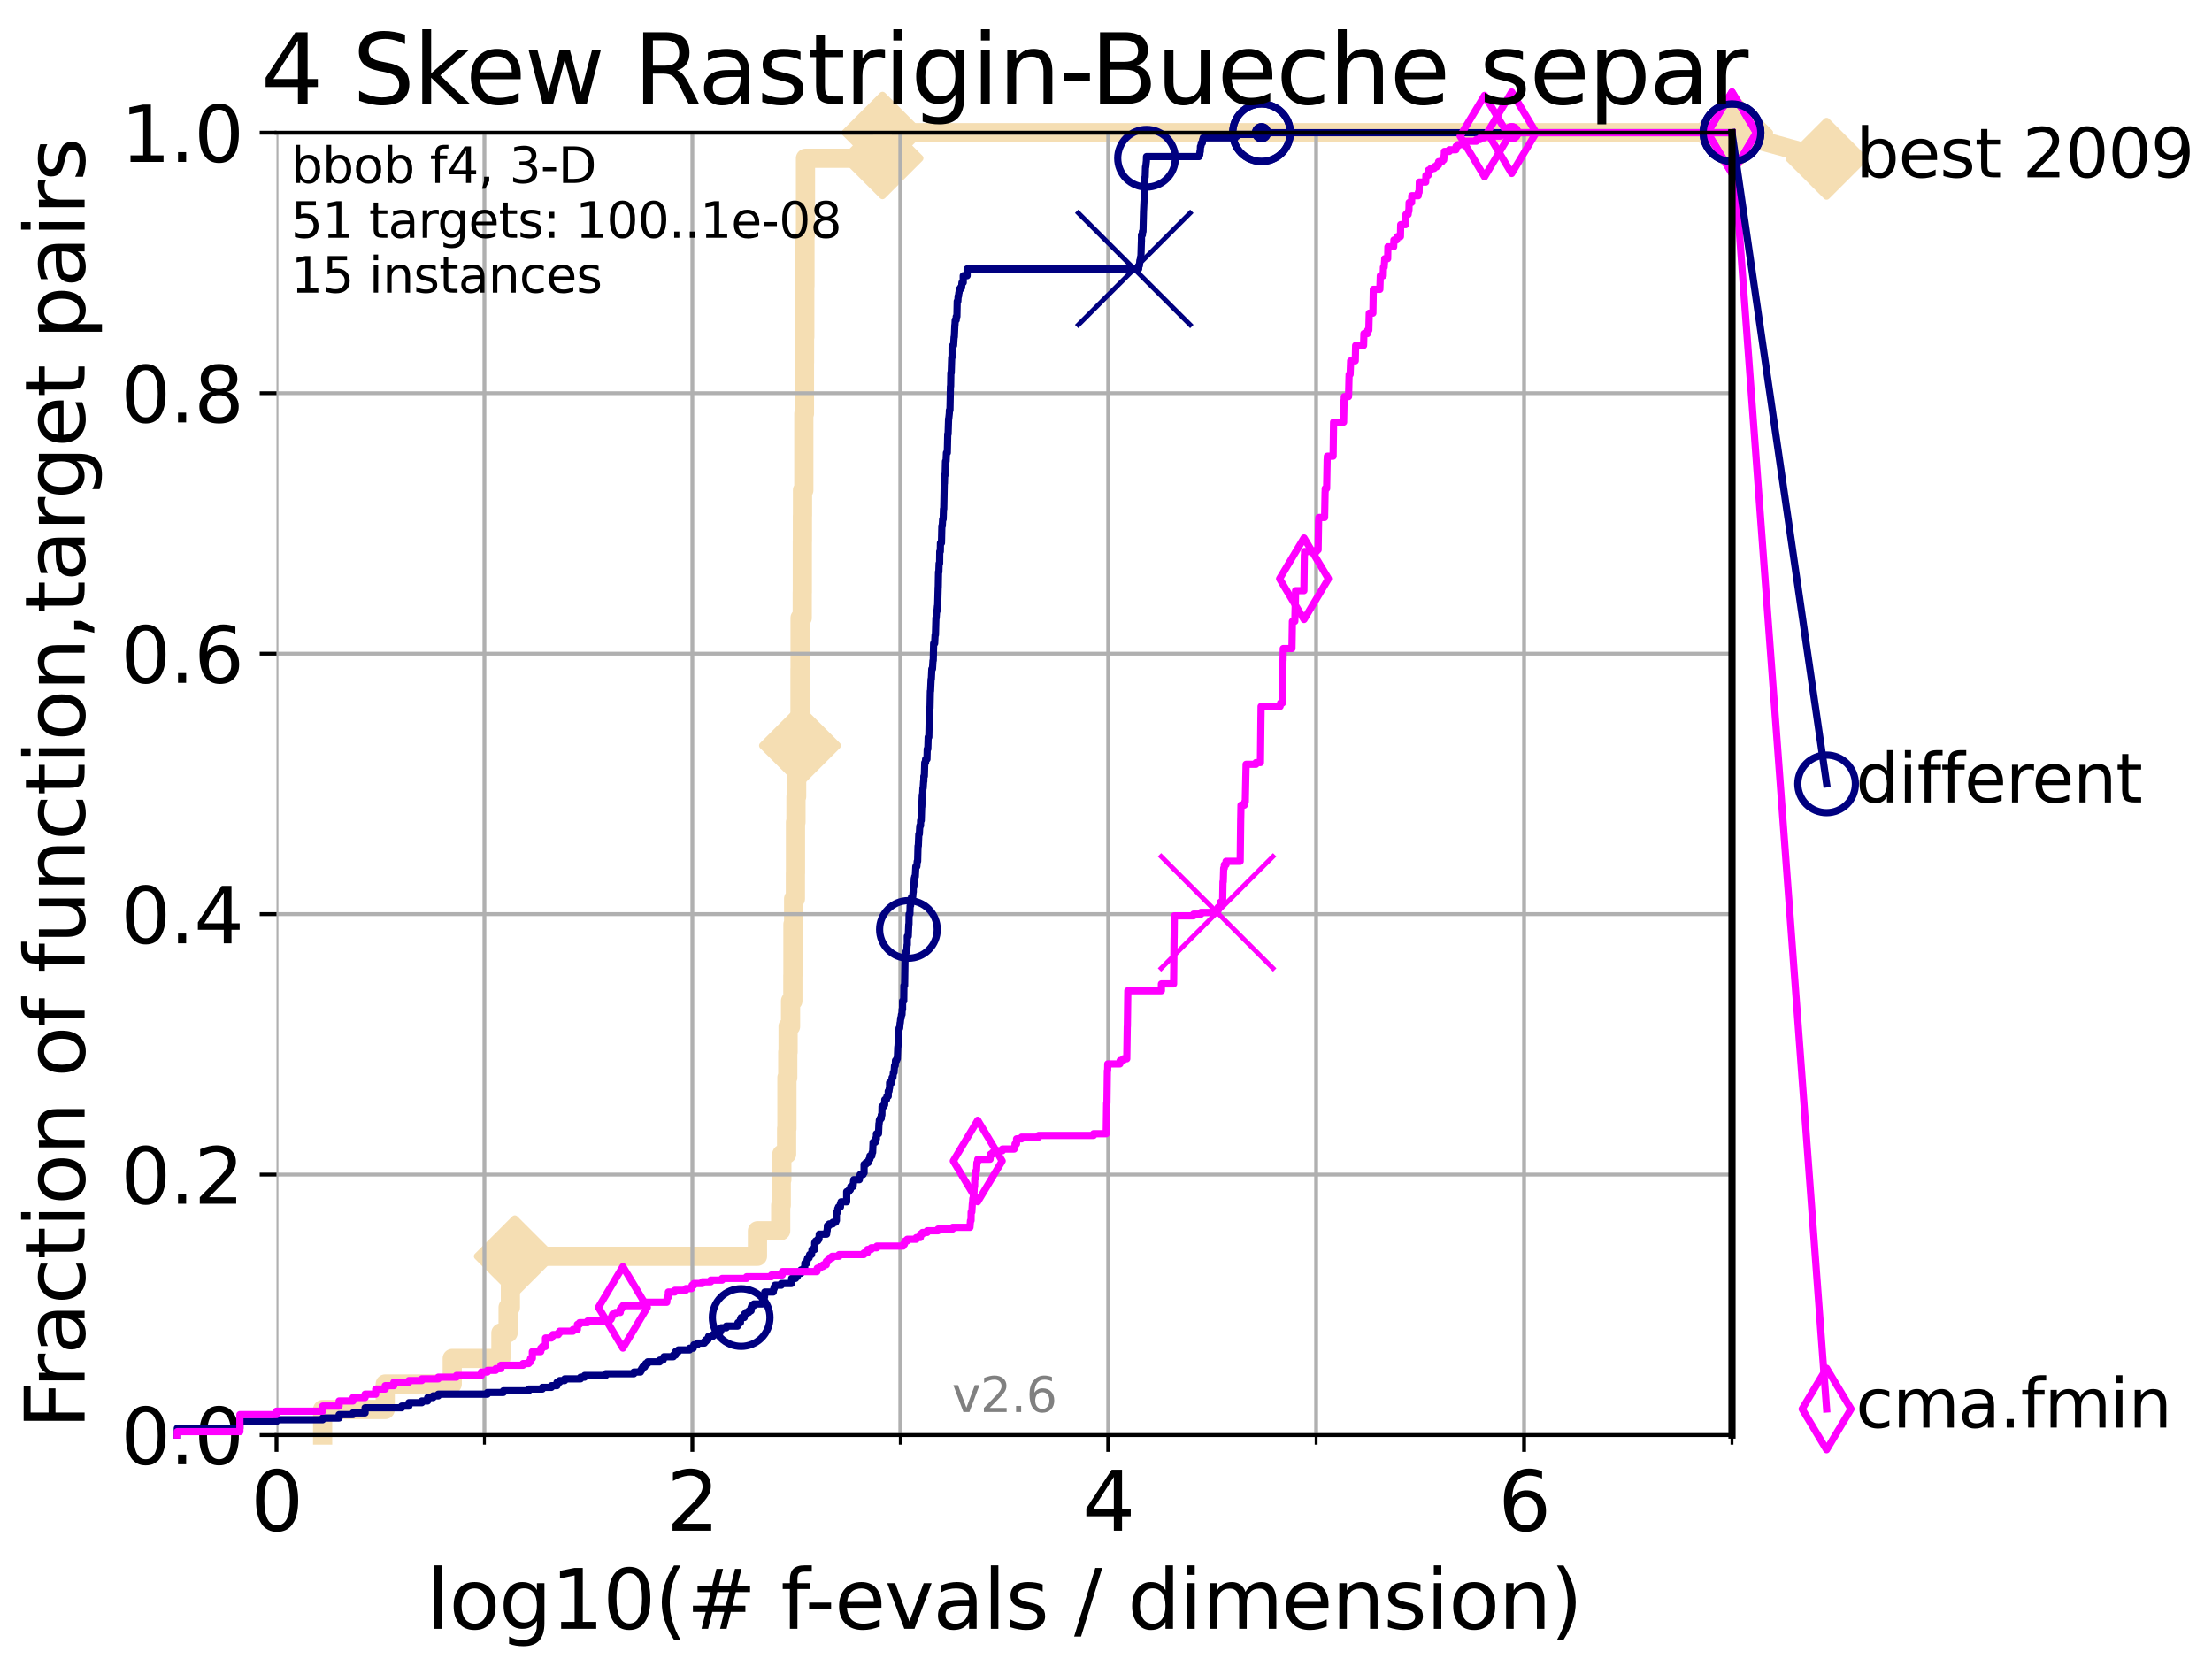 <?xml version="1.0" encoding="utf-8" standalone="no"?>
<!DOCTYPE svg PUBLIC "-//W3C//DTD SVG 1.1//EN"
  "http://www.w3.org/Graphics/SVG/1.1/DTD/svg11.dtd">
<svg height="345.6pt" version="1.1" viewBox="0 0 460.8 345.6" width="460.8pt" xmlns="http://www.w3.org/2000/svg" xmlns:xlink="http://www.w3.org/1999/xlink">
 <defs>
  <style type="text/css">*{stroke-linecap:butt;stroke-linejoin:round;}</style>
 </defs>
 <g id="figure_1">
  <g id="patch_1">
   <path d="M 0 345.6 
L 460.8 345.6 
L 460.8 0 
L 0 0 
z
" style="fill:#ffffff;"/>
  </g>
  <g id="axes_1">
   <g id="patch_2">
    <path d="M 57.6 298.944 
L 360.806 298.944 
L 360.806 27.648 
L 57.6 27.648 
z
" style="fill:#ffffff;"/>
   </g>
   <g id="line2d_1">
    <path d="M 67.209 298.944 
L 67.209 293.624 
L 80.249 293.624 
L 80.249 288.305 
L 94.206 288.305 
L 94.206 282.985 
L 104.345 282.985 
L 104.345 277.666 
L 105.851 277.666 
L 105.851 272.346 
L 106.327 272.346 
L 106.327 267.027 
L 107.245 267.027 
L 107.245 261.707 
L 157.795 261.707 
L 157.795 256.388 
L 162.634 256.388 
L 162.634 251.068 
L 162.752 251.068 
L 162.752 245.749 
L 162.869 245.749 
L 162.869 240.429 
L 163.866 240.429 
L 163.866 235.11 
L 163.932 235.11 
L 163.932 224.471 
L 164.107 224.471 
L 164.107 219.151 
L 164.173 219.151 
L 164.173 213.832 
L 164.687 213.832 
L 164.687 208.512 
L 165.167 208.512 
L 165.167 203.192 
L 165.187 203.192 
L 165.187 192.553 
L 165.331 192.553 
L 165.331 187.234 
L 165.695 187.234 
L 165.695 181.914 
L 165.715 181.914 
L 165.715 171.275 
L 165.815 171.275 
L 165.815 165.956 
L 165.954 165.956 
L 165.954 160.636 
L 166.189 160.636 
L 166.189 155.317 
L 166.652 155.317 
L 166.652 139.358 
L 166.671 139.358 
L 166.671 128.719 
L 167.122 128.719 
L 167.122 123.4 
L 167.141 123.4 
L 167.141 112.76 
L 167.159 112.76 
L 167.159 107.441 
L 167.178 107.441 
L 167.178 102.121 
L 167.453 102.121 
L 167.453 86.163 
L 167.581 86.163 
L 167.581 75.524 
L 167.599 75.524 
L 167.599 70.204 
L 167.653 70.204 
L 167.653 59.565 
L 167.689 59.565 
L 167.689 48.926 
L 167.797 48.926 
L 167.797 32.968 
L 183.843 32.968 
L 183.843 27.648 
L 360.806 27.648 
" style="fill:none;stroke:#f5deb3;stroke-linecap:square;stroke-width:4;"/>
   </g>
   <g id="line2d_2">
    <defs>
     <path d="M -0 7.778 
L 7.778 0 
L 0 -7.778 
L -7.778 -0 
z
" id="m0999d86c92" style="stroke:#f5deb3;stroke-linejoin:miter;stroke-width:1.5;"/>
    </defs>
    <g>
     <use style="fill:#f5deb3;stroke:#f5deb3;stroke-linejoin:miter;stroke-width:1.5;" x="107.245" xlink:href="#m0999d86c92" y="261.707"/>
     <use style="fill:#f5deb3;stroke:#f5deb3;stroke-linejoin:miter;stroke-width:1.5;" x="166.652" xlink:href="#m0999d86c92" y="155.317"/>
     <use style="fill:#f5deb3;stroke:#f5deb3;stroke-linejoin:miter;stroke-width:1.5;" x="183.843" xlink:href="#m0999d86c92" y="32.968"/>
     <use style="fill:#f5deb3;stroke:#f5deb3;stroke-linejoin:miter;stroke-width:1.5;" x="183.843" xlink:href="#m0999d86c92" y="27.648"/>
     <use style="fill:#f5deb3;stroke:#f5deb3;stroke-linejoin:miter;stroke-width:1.5;" x="360.806" xlink:href="#m0999d86c92" y="27.648"/>
    </g>
   </g>
   <g id="line2d_3">
    <path style="fill:none;stroke:#f5deb3;stroke-linecap:square;stroke-width:4;"/>
    <g/>
   </g>
   <g id="line2d_4">
    <path d="M 360.806 27.648 
L 380.515 33.074 
" style="fill:none;stroke:#f5deb3;stroke-linecap:square;stroke-width:4;"/>
    <g>
     <use style="fill:#f5deb3;stroke:#f5deb3;stroke-linejoin:miter;stroke-width:1.5;" x="360.806" xlink:href="#m0999d86c92" y="27.648"/>
     <use style="fill:#f5deb3;stroke:#f5deb3;stroke-linejoin:miter;stroke-width:1.5;" x="380.515" xlink:href="#m0999d86c92" y="33.074"/>
    </g>
   </g>
   <g id="matplotlib.axis_1">
    <g id="xtick_1">
     <g id="line2d_5">
      <path clip-path="url(#p0197cf2505)" d="M 57.6 298.944 
L 57.6 27.648 
" style="fill:none;stroke:#b0b0b0;stroke-linecap:square;stroke-width:0.8;"/>
     </g>
     <g id="line2d_6">
      <defs>
       <path d="M 0 0 
L 0 3.5 
" id="mc9152860fe" style="stroke:#000000;stroke-width:0.8;"/>
      </defs>
      <g>
       <use style="stroke:#000000;stroke-width:0.8;" x="57.6" xlink:href="#mc9152860fe" y="298.944"/>
      </g>
     </g>
     <g id="text_1">
      <!-- 0 -->
      <g transform="translate(52.192 318.861)scale(0.17 -0.17)">
       <defs>
        <path d="M 2034 4250 
Q 1547 4250 1301 3770 
Q 1056 3291 1056 2328 
Q 1056 1369 1301 889 
Q 1547 409 2034 409 
Q 2525 409 2770 889 
Q 3016 1369 3016 2328 
Q 3016 3291 2770 3770 
Q 2525 4250 2034 4250 
z
M 2034 4750 
Q 2819 4750 3233 4129 
Q 3647 3509 3647 2328 
Q 3647 1150 3233 529 
Q 2819 -91 2034 -91 
Q 1250 -91 836 529 
Q 422 1150 422 2328 
Q 422 3509 836 4129 
Q 1250 4750 2034 4750 
z
" id="DejaVuSans-30" transform="scale(0.016)"/>
       </defs>
       <use xlink:href="#DejaVuSans-30"/>
      </g>
     </g>
    </g>
    <g id="xtick_2">
     <g id="line2d_7">
      <path clip-path="url(#p0197cf2505)" d="M 144.23 298.944 
L 144.23 27.648 
" style="fill:none;stroke:#b0b0b0;stroke-linecap:square;stroke-width:0.8;"/>
     </g>
     <g id="line2d_8">
      <g>
       <use style="stroke:#000000;stroke-width:0.8;" x="144.23" xlink:href="#mc9152860fe" y="298.944"/>
      </g>
     </g>
     <g id="text_2">
      <!-- 2 -->
      <g transform="translate(138.822 318.861)scale(0.17 -0.17)">
       <defs>
        <path d="M 1228 531 
L 3431 531 
L 3431 0 
L 469 0 
L 469 531 
Q 828 903 1448 1529 
Q 2069 2156 2228 2338 
Q 2531 2678 2651 2914 
Q 2772 3150 2772 3378 
Q 2772 3750 2511 3984 
Q 2250 4219 1831 4219 
Q 1534 4219 1204 4116 
Q 875 4013 500 3803 
L 500 4441 
Q 881 4594 1212 4672 
Q 1544 4750 1819 4750 
Q 2544 4750 2975 4387 
Q 3406 4025 3406 3419 
Q 3406 3131 3298 2873 
Q 3191 2616 2906 2266 
Q 2828 2175 2409 1742 
Q 1991 1309 1228 531 
z
" id="DejaVuSans-32" transform="scale(0.016)"/>
       </defs>
       <use xlink:href="#DejaVuSans-32"/>
      </g>
     </g>
    </g>
    <g id="xtick_3">
     <g id="line2d_9">
      <path clip-path="url(#p0197cf2505)" d="M 230.861 298.944 
L 230.861 27.648 
" style="fill:none;stroke:#b0b0b0;stroke-linecap:square;stroke-width:0.8;"/>
     </g>
     <g id="line2d_10">
      <g>
       <use style="stroke:#000000;stroke-width:0.8;" x="230.861" xlink:href="#mc9152860fe" y="298.944"/>
      </g>
     </g>
     <g id="text_3">
      <!-- 4 -->
      <g transform="translate(225.453 318.861)scale(0.17 -0.17)">
       <defs>
        <path d="M 2419 4116 
L 825 1625 
L 2419 1625 
L 2419 4116 
z
M 2253 4666 
L 3047 4666 
L 3047 1625 
L 3713 1625 
L 3713 1100 
L 3047 1100 
L 3047 0 
L 2419 0 
L 2419 1100 
L 313 1100 
L 313 1709 
L 2253 4666 
z
" id="DejaVuSans-34" transform="scale(0.016)"/>
       </defs>
       <use xlink:href="#DejaVuSans-34"/>
      </g>
     </g>
    </g>
    <g id="xtick_4">
     <g id="line2d_11">
      <path clip-path="url(#p0197cf2505)" d="M 317.491 298.944 
L 317.491 27.648 
" style="fill:none;stroke:#b0b0b0;stroke-linecap:square;stroke-width:0.8;"/>
     </g>
     <g id="line2d_12">
      <g>
       <use style="stroke:#000000;stroke-width:0.8;" x="317.491" xlink:href="#mc9152860fe" y="298.944"/>
      </g>
     </g>
     <g id="text_4">
      <!-- 6 -->
      <g transform="translate(312.083 318.861)scale(0.17 -0.17)">
       <defs>
        <path d="M 2113 2584 
Q 1688 2584 1439 2293 
Q 1191 2003 1191 1497 
Q 1191 994 1439 701 
Q 1688 409 2113 409 
Q 2538 409 2786 701 
Q 3034 994 3034 1497 
Q 3034 2003 2786 2293 
Q 2538 2584 2113 2584 
z
M 3366 4563 
L 3366 3988 
Q 3128 4100 2886 4159 
Q 2644 4219 2406 4219 
Q 1781 4219 1451 3797 
Q 1122 3375 1075 2522 
Q 1259 2794 1537 2939 
Q 1816 3084 2150 3084 
Q 2853 3084 3261 2657 
Q 3669 2231 3669 1497 
Q 3669 778 3244 343 
Q 2819 -91 2113 -91 
Q 1303 -91 875 529 
Q 447 1150 447 2328 
Q 447 3434 972 4092 
Q 1497 4750 2381 4750 
Q 2619 4750 2861 4703 
Q 3103 4656 3366 4563 
z
" id="DejaVuSans-36" transform="scale(0.016)"/>
       </defs>
       <use xlink:href="#DejaVuSans-36"/>
      </g>
     </g>
    </g>
    <g id="xtick_5">
     <g id="line2d_13">
      <path clip-path="url(#p0197cf2505)" d="M 100.915 298.944 
L 100.915 27.648 
" style="fill:none;stroke:#b0b0b0;stroke-linecap:square;stroke-width:0.8;"/>
     </g>
     <g id="line2d_14">
      <defs>
       <path d="M 0 0 
L 0 2 
" id="m22eff7b673" style="stroke:#000000;stroke-width:0.6;"/>
      </defs>
      <g>
       <use style="stroke:#000000;stroke-width:0.6;" x="100.915" xlink:href="#m22eff7b673" y="298.944"/>
      </g>
     </g>
    </g>
    <g id="xtick_6">
     <g id="line2d_15">
      <path clip-path="url(#p0197cf2505)" d="M 187.546 298.944 
L 187.546 27.648 
" style="fill:none;stroke:#b0b0b0;stroke-linecap:square;stroke-width:0.8;"/>
     </g>
     <g id="line2d_16">
      <g>
       <use style="stroke:#000000;stroke-width:0.6;" x="187.546" xlink:href="#m22eff7b673" y="298.944"/>
      </g>
     </g>
    </g>
    <g id="xtick_7">
     <g id="line2d_17">
      <path clip-path="url(#p0197cf2505)" d="M 274.176 298.944 
L 274.176 27.648 
" style="fill:none;stroke:#b0b0b0;stroke-linecap:square;stroke-width:0.8;"/>
     </g>
     <g id="line2d_18">
      <g>
       <use style="stroke:#000000;stroke-width:0.6;" x="274.176" xlink:href="#m22eff7b673" y="298.944"/>
      </g>
     </g>
    </g>
    <g id="xtick_8">
     <g id="line2d_19">
      <path clip-path="url(#p0197cf2505)" d="M 360.806 298.944 
L 360.806 27.648 
" style="fill:none;stroke:#b0b0b0;stroke-linecap:square;stroke-width:0.8;"/>
     </g>
     <g id="line2d_20">
      <g>
       <use style="stroke:#000000;stroke-width:0.6;" x="360.806" xlink:href="#m22eff7b673" y="298.944"/>
      </g>
     </g>
    </g>
    <g id="text_5">
     <!-- log10(# f-evals / dimension) -->
     <g transform="translate(88.823 339.314)scale(0.17 -0.17)">
      <defs>
       <path d="M 603 4863 
L 1178 4863 
L 1178 0 
L 603 0 
L 603 4863 
z
" id="DejaVuSans-6c" transform="scale(0.016)"/>
       <path d="M 1959 3097 
Q 1497 3097 1228 2736 
Q 959 2375 959 1747 
Q 959 1119 1226 758 
Q 1494 397 1959 397 
Q 2419 397 2687 759 
Q 2956 1122 2956 1747 
Q 2956 2369 2687 2733 
Q 2419 3097 1959 3097 
z
M 1959 3584 
Q 2709 3584 3137 3096 
Q 3566 2609 3566 1747 
Q 3566 888 3137 398 
Q 2709 -91 1959 -91 
Q 1206 -91 779 398 
Q 353 888 353 1747 
Q 353 2609 779 3096 
Q 1206 3584 1959 3584 
z
" id="DejaVuSans-6f" transform="scale(0.016)"/>
       <path d="M 2906 1791 
Q 2906 2416 2648 2759 
Q 2391 3103 1925 3103 
Q 1463 3103 1205 2759 
Q 947 2416 947 1791 
Q 947 1169 1205 825 
Q 1463 481 1925 481 
Q 2391 481 2648 825 
Q 2906 1169 2906 1791 
z
M 3481 434 
Q 3481 -459 3084 -895 
Q 2688 -1331 1869 -1331 
Q 1566 -1331 1297 -1286 
Q 1028 -1241 775 -1147 
L 775 -588 
Q 1028 -725 1275 -790 
Q 1522 -856 1778 -856 
Q 2344 -856 2625 -561 
Q 2906 -266 2906 331 
L 2906 616 
Q 2728 306 2450 153 
Q 2172 0 1784 0 
Q 1141 0 747 490 
Q 353 981 353 1791 
Q 353 2603 747 3093 
Q 1141 3584 1784 3584 
Q 2172 3584 2450 3431 
Q 2728 3278 2906 2969 
L 2906 3500 
L 3481 3500 
L 3481 434 
z
" id="DejaVuSans-67" transform="scale(0.016)"/>
       <path d="M 794 531 
L 1825 531 
L 1825 4091 
L 703 3866 
L 703 4441 
L 1819 4666 
L 2450 4666 
L 2450 531 
L 3481 531 
L 3481 0 
L 794 0 
L 794 531 
z
" id="DejaVuSans-31" transform="scale(0.016)"/>
       <path d="M 1984 4856 
Q 1566 4138 1362 3434 
Q 1159 2731 1159 2009 
Q 1159 1288 1364 580 
Q 1569 -128 1984 -844 
L 1484 -844 
Q 1016 -109 783 600 
Q 550 1309 550 2009 
Q 550 2706 781 3412 
Q 1013 4119 1484 4856 
L 1984 4856 
z
" id="DejaVuSans-28" transform="scale(0.016)"/>
       <path d="M 3272 2816 
L 2363 2816 
L 2100 1772 
L 3016 1772 
L 3272 2816 
z
M 2803 4594 
L 2478 3297 
L 3391 3297 
L 3719 4594 
L 4219 4594 
L 3897 3297 
L 4872 3297 
L 4872 2816 
L 3775 2816 
L 3519 1772 
L 4513 1772 
L 4513 1294 
L 3397 1294 
L 3072 0 
L 2572 0 
L 2894 1294 
L 1978 1294 
L 1656 0 
L 1153 0 
L 1478 1294 
L 494 1294 
L 494 1772 
L 1594 1772 
L 1856 2816 
L 850 2816 
L 850 3297 
L 1978 3297 
L 2297 4594 
L 2803 4594 
z
" id="DejaVuSans-23" transform="scale(0.016)"/>
       <path id="DejaVuSans-20" transform="scale(0.016)"/>
       <path d="M 2375 4863 
L 2375 4384 
L 1825 4384 
Q 1516 4384 1395 4259 
Q 1275 4134 1275 3809 
L 1275 3500 
L 2222 3500 
L 2222 3053 
L 1275 3053 
L 1275 0 
L 697 0 
L 697 3053 
L 147 3053 
L 147 3500 
L 697 3500 
L 697 3744 
Q 697 4328 969 4595 
Q 1241 4863 1831 4863 
L 2375 4863 
z
" id="DejaVuSans-66" transform="scale(0.016)"/>
       <path d="M 313 2009 
L 1997 2009 
L 1997 1497 
L 313 1497 
L 313 2009 
z
" id="DejaVuSans-2d" transform="scale(0.016)"/>
       <path d="M 3597 1894 
L 3597 1613 
L 953 1613 
Q 991 1019 1311 708 
Q 1631 397 2203 397 
Q 2534 397 2845 478 
Q 3156 559 3463 722 
L 3463 178 
Q 3153 47 2828 -22 
Q 2503 -91 2169 -91 
Q 1331 -91 842 396 
Q 353 884 353 1716 
Q 353 2575 817 3079 
Q 1281 3584 2069 3584 
Q 2775 3584 3186 3129 
Q 3597 2675 3597 1894 
z
M 3022 2063 
Q 3016 2534 2758 2815 
Q 2500 3097 2075 3097 
Q 1594 3097 1305 2825 
Q 1016 2553 972 2059 
L 3022 2063 
z
" id="DejaVuSans-65" transform="scale(0.016)"/>
       <path d="M 191 3500 
L 800 3500 
L 1894 563 
L 2988 3500 
L 3597 3500 
L 2284 0 
L 1503 0 
L 191 3500 
z
" id="DejaVuSans-76" transform="scale(0.016)"/>
       <path d="M 2194 1759 
Q 1497 1759 1228 1600 
Q 959 1441 959 1056 
Q 959 750 1161 570 
Q 1363 391 1709 391 
Q 2188 391 2477 730 
Q 2766 1069 2766 1631 
L 2766 1759 
L 2194 1759 
z
M 3341 1997 
L 3341 0 
L 2766 0 
L 2766 531 
Q 2569 213 2275 61 
Q 1981 -91 1556 -91 
Q 1019 -91 701 211 
Q 384 513 384 1019 
Q 384 1609 779 1909 
Q 1175 2209 1959 2209 
L 2766 2209 
L 2766 2266 
Q 2766 2663 2505 2880 
Q 2244 3097 1772 3097 
Q 1472 3097 1187 3025 
Q 903 2953 641 2809 
L 641 3341 
Q 956 3463 1253 3523 
Q 1550 3584 1831 3584 
Q 2591 3584 2966 3190 
Q 3341 2797 3341 1997 
z
" id="DejaVuSans-61" transform="scale(0.016)"/>
       <path d="M 2834 3397 
L 2834 2853 
Q 2591 2978 2328 3040 
Q 2066 3103 1784 3103 
Q 1356 3103 1142 2972 
Q 928 2841 928 2578 
Q 928 2378 1081 2264 
Q 1234 2150 1697 2047 
L 1894 2003 
Q 2506 1872 2764 1633 
Q 3022 1394 3022 966 
Q 3022 478 2636 193 
Q 2250 -91 1575 -91 
Q 1294 -91 989 -36 
Q 684 19 347 128 
L 347 722 
Q 666 556 975 473 
Q 1284 391 1588 391 
Q 1994 391 2212 530 
Q 2431 669 2431 922 
Q 2431 1156 2273 1281 
Q 2116 1406 1581 1522 
L 1381 1569 
Q 847 1681 609 1914 
Q 372 2147 372 2553 
Q 372 3047 722 3315 
Q 1072 3584 1716 3584 
Q 2034 3584 2315 3537 
Q 2597 3491 2834 3397 
z
" id="DejaVuSans-73" transform="scale(0.016)"/>
       <path d="M 1625 4666 
L 2156 4666 
L 531 -594 
L 0 -594 
L 1625 4666 
z
" id="DejaVuSans-2f" transform="scale(0.016)"/>
       <path d="M 2906 2969 
L 2906 4863 
L 3481 4863 
L 3481 0 
L 2906 0 
L 2906 525 
Q 2725 213 2448 61 
Q 2172 -91 1784 -91 
Q 1150 -91 751 415 
Q 353 922 353 1747 
Q 353 2572 751 3078 
Q 1150 3584 1784 3584 
Q 2172 3584 2448 3432 
Q 2725 3281 2906 2969 
z
M 947 1747 
Q 947 1113 1208 752 
Q 1469 391 1925 391 
Q 2381 391 2643 752 
Q 2906 1113 2906 1747 
Q 2906 2381 2643 2742 
Q 2381 3103 1925 3103 
Q 1469 3103 1208 2742 
Q 947 2381 947 1747 
z
" id="DejaVuSans-64" transform="scale(0.016)"/>
       <path d="M 603 3500 
L 1178 3500 
L 1178 0 
L 603 0 
L 603 3500 
z
M 603 4863 
L 1178 4863 
L 1178 4134 
L 603 4134 
L 603 4863 
z
" id="DejaVuSans-69" transform="scale(0.016)"/>
       <path d="M 3328 2828 
Q 3544 3216 3844 3400 
Q 4144 3584 4550 3584 
Q 5097 3584 5394 3201 
Q 5691 2819 5691 2113 
L 5691 0 
L 5113 0 
L 5113 2094 
Q 5113 2597 4934 2840 
Q 4756 3084 4391 3084 
Q 3944 3084 3684 2787 
Q 3425 2491 3425 1978 
L 3425 0 
L 2847 0 
L 2847 2094 
Q 2847 2600 2669 2842 
Q 2491 3084 2119 3084 
Q 1678 3084 1418 2786 
Q 1159 2488 1159 1978 
L 1159 0 
L 581 0 
L 581 3500 
L 1159 3500 
L 1159 2956 
Q 1356 3278 1631 3431 
Q 1906 3584 2284 3584 
Q 2666 3584 2933 3390 
Q 3200 3197 3328 2828 
z
" id="DejaVuSans-6d" transform="scale(0.016)"/>
       <path d="M 3513 2113 
L 3513 0 
L 2938 0 
L 2938 2094 
Q 2938 2591 2744 2837 
Q 2550 3084 2163 3084 
Q 1697 3084 1428 2787 
Q 1159 2491 1159 1978 
L 1159 0 
L 581 0 
L 581 3500 
L 1159 3500 
L 1159 2956 
Q 1366 3272 1645 3428 
Q 1925 3584 2291 3584 
Q 2894 3584 3203 3211 
Q 3513 2838 3513 2113 
z
" id="DejaVuSans-6e" transform="scale(0.016)"/>
       <path d="M 513 4856 
L 1013 4856 
Q 1481 4119 1714 3412 
Q 1947 2706 1947 2009 
Q 1947 1309 1714 600 
Q 1481 -109 1013 -844 
L 513 -844 
Q 928 -128 1133 580 
Q 1338 1288 1338 2009 
Q 1338 2731 1133 3434 
Q 928 4138 513 4856 
z
" id="DejaVuSans-29" transform="scale(0.016)"/>
      </defs>
      <use xlink:href="#DejaVuSans-6c"/>
      <use x="27.783" xlink:href="#DejaVuSans-6f"/>
      <use x="88.965" xlink:href="#DejaVuSans-67"/>
      <use x="152.441" xlink:href="#DejaVuSans-31"/>
      <use x="216.064" xlink:href="#DejaVuSans-30"/>
      <use x="279.688" xlink:href="#DejaVuSans-28"/>
      <use x="318.701" xlink:href="#DejaVuSans-23"/>
      <use x="402.49" xlink:href="#DejaVuSans-20"/>
      <use x="434.277" xlink:href="#DejaVuSans-66"/>
      <use x="463.982" xlink:href="#DejaVuSans-2d"/>
      <use x="500.066" xlink:href="#DejaVuSans-65"/>
      <use x="561.59" xlink:href="#DejaVuSans-76"/>
      <use x="620.77" xlink:href="#DejaVuSans-61"/>
      <use x="682.049" xlink:href="#DejaVuSans-6c"/>
      <use x="709.832" xlink:href="#DejaVuSans-73"/>
      <use x="761.932" xlink:href="#DejaVuSans-20"/>
      <use x="793.719" xlink:href="#DejaVuSans-2f"/>
      <use x="827.41" xlink:href="#DejaVuSans-20"/>
      <use x="859.197" xlink:href="#DejaVuSans-64"/>
      <use x="922.674" xlink:href="#DejaVuSans-69"/>
      <use x="950.457" xlink:href="#DejaVuSans-6d"/>
      <use x="1047.869" xlink:href="#DejaVuSans-65"/>
      <use x="1109.393" xlink:href="#DejaVuSans-6e"/>
      <use x="1172.771" xlink:href="#DejaVuSans-73"/>
      <use x="1224.871" xlink:href="#DejaVuSans-69"/>
      <use x="1252.654" xlink:href="#DejaVuSans-6f"/>
      <use x="1313.836" xlink:href="#DejaVuSans-6e"/>
      <use x="1377.215" xlink:href="#DejaVuSans-29"/>
     </g>
    </g>
   </g>
   <g id="matplotlib.axis_2">
    <g id="ytick_1">
     <g id="line2d_21">
      <path clip-path="url(#p0197cf2505)" d="M 57.6 298.944 
L 360.806 298.944 
" style="fill:none;stroke:#b0b0b0;stroke-linecap:square;stroke-width:0.8;"/>
     </g>
     <g id="line2d_22">
      <defs>
       <path d="M 0 0 
L -3.5 0 
" id="m524f8100ee" style="stroke:#000000;stroke-width:0.8;"/>
      </defs>
      <g>
       <use style="stroke:#000000;stroke-width:0.8;" x="57.6" xlink:href="#m524f8100ee" y="298.944"/>
      </g>
     </g>
     <g id="text_6">
      <!-- 0.0 -->
      <g transform="translate(25.155 305.023)scale(0.16 -0.16)">
       <defs>
        <path d="M 684 794 
L 1344 794 
L 1344 0 
L 684 0 
L 684 794 
z
" id="DejaVuSans-2e" transform="scale(0.016)"/>
       </defs>
       <use xlink:href="#DejaVuSans-30"/>
       <use x="63.623" xlink:href="#DejaVuSans-2e"/>
       <use x="95.41" xlink:href="#DejaVuSans-30"/>
      </g>
     </g>
    </g>
    <g id="ytick_2">
     <g id="line2d_23">
      <path clip-path="url(#p0197cf2505)" d="M 57.6 244.685 
L 360.806 244.685 
" style="fill:none;stroke:#b0b0b0;stroke-linecap:square;stroke-width:0.8;"/>
     </g>
     <g id="line2d_24">
      <g>
       <use style="stroke:#000000;stroke-width:0.8;" x="57.6" xlink:href="#m524f8100ee" y="244.685"/>
      </g>
     </g>
     <g id="text_7">
      <!-- 0.2 -->
      <g transform="translate(25.155 250.764)scale(0.16 -0.16)">
       <use xlink:href="#DejaVuSans-30"/>
       <use x="63.623" xlink:href="#DejaVuSans-2e"/>
       <use x="95.41" xlink:href="#DejaVuSans-32"/>
      </g>
     </g>
    </g>
    <g id="ytick_3">
     <g id="line2d_25">
      <path clip-path="url(#p0197cf2505)" d="M 57.6 190.426 
L 360.806 190.426 
" style="fill:none;stroke:#b0b0b0;stroke-linecap:square;stroke-width:0.8;"/>
     </g>
     <g id="line2d_26">
      <g>
       <use style="stroke:#000000;stroke-width:0.8;" x="57.6" xlink:href="#m524f8100ee" y="190.426"/>
      </g>
     </g>
     <g id="text_8">
      <!-- 0.4 -->
      <g transform="translate(25.155 196.504)scale(0.16 -0.16)">
       <use xlink:href="#DejaVuSans-30"/>
       <use x="63.623" xlink:href="#DejaVuSans-2e"/>
       <use x="95.41" xlink:href="#DejaVuSans-34"/>
      </g>
     </g>
    </g>
    <g id="ytick_4">
     <g id="line2d_27">
      <path clip-path="url(#p0197cf2505)" d="M 57.6 136.166 
L 360.806 136.166 
" style="fill:none;stroke:#b0b0b0;stroke-linecap:square;stroke-width:0.8;"/>
     </g>
     <g id="line2d_28">
      <g>
       <use style="stroke:#000000;stroke-width:0.8;" x="57.6" xlink:href="#m524f8100ee" y="136.166"/>
      </g>
     </g>
     <g id="text_9">
      <!-- 0.6 -->
      <g transform="translate(25.155 142.245)scale(0.16 -0.16)">
       <use xlink:href="#DejaVuSans-30"/>
       <use x="63.623" xlink:href="#DejaVuSans-2e"/>
       <use x="95.41" xlink:href="#DejaVuSans-36"/>
      </g>
     </g>
    </g>
    <g id="ytick_5">
     <g id="line2d_29">
      <path clip-path="url(#p0197cf2505)" d="M 57.6 81.907 
L 360.806 81.907 
" style="fill:none;stroke:#b0b0b0;stroke-linecap:square;stroke-width:0.8;"/>
     </g>
     <g id="line2d_30">
      <g>
       <use style="stroke:#000000;stroke-width:0.8;" x="57.6" xlink:href="#m524f8100ee" y="81.907"/>
      </g>
     </g>
     <g id="text_10">
      <!-- 0.8 -->
      <g transform="translate(25.155 87.986)scale(0.16 -0.16)">
       <defs>
        <path d="M 2034 2216 
Q 1584 2216 1326 1975 
Q 1069 1734 1069 1313 
Q 1069 891 1326 650 
Q 1584 409 2034 409 
Q 2484 409 2743 651 
Q 3003 894 3003 1313 
Q 3003 1734 2745 1975 
Q 2488 2216 2034 2216 
z
M 1403 2484 
Q 997 2584 770 2862 
Q 544 3141 544 3541 
Q 544 4100 942 4425 
Q 1341 4750 2034 4750 
Q 2731 4750 3128 4425 
Q 3525 4100 3525 3541 
Q 3525 3141 3298 2862 
Q 3072 2584 2669 2484 
Q 3125 2378 3379 2068 
Q 3634 1759 3634 1313 
Q 3634 634 3220 271 
Q 2806 -91 2034 -91 
Q 1263 -91 848 271 
Q 434 634 434 1313 
Q 434 1759 690 2068 
Q 947 2378 1403 2484 
z
M 1172 3481 
Q 1172 3119 1398 2916 
Q 1625 2713 2034 2713 
Q 2441 2713 2670 2916 
Q 2900 3119 2900 3481 
Q 2900 3844 2670 4047 
Q 2441 4250 2034 4250 
Q 1625 4250 1398 4047 
Q 1172 3844 1172 3481 
z
" id="DejaVuSans-38" transform="scale(0.016)"/>
       </defs>
       <use xlink:href="#DejaVuSans-30"/>
       <use x="63.623" xlink:href="#DejaVuSans-2e"/>
       <use x="95.41" xlink:href="#DejaVuSans-38"/>
      </g>
     </g>
    </g>
    <g id="ytick_6">
     <g id="line2d_31">
      <path clip-path="url(#p0197cf2505)" d="M 57.6 27.648 
L 360.806 27.648 
" style="fill:none;stroke:#b0b0b0;stroke-linecap:square;stroke-width:0.8;"/>
     </g>
     <g id="line2d_32">
      <g>
       <use style="stroke:#000000;stroke-width:0.8;" x="57.6" xlink:href="#m524f8100ee" y="27.648"/>
      </g>
     </g>
     <g id="text_11">
      <!-- 1.0 -->
      <g transform="translate(25.155 33.727)scale(0.16 -0.16)">
       <use xlink:href="#DejaVuSans-31"/>
       <use x="63.623" xlink:href="#DejaVuSans-2e"/>
       <use x="95.41" xlink:href="#DejaVuSans-30"/>
      </g>
     </g>
    </g>
    <g id="text_12">
     <!-- Fraction of function,target pairs -->
     <g transform="translate(17.62 297.681)rotate(-90)scale(0.17 -0.17)">
      <defs>
       <path d="M 628 4666 
L 3309 4666 
L 3309 4134 
L 1259 4134 
L 1259 2759 
L 3109 2759 
L 3109 2228 
L 1259 2228 
L 1259 0 
L 628 0 
L 628 4666 
z
" id="DejaVuSans-46" transform="scale(0.016)"/>
       <path d="M 2631 2963 
Q 2534 3019 2420 3045 
Q 2306 3072 2169 3072 
Q 1681 3072 1420 2755 
Q 1159 2438 1159 1844 
L 1159 0 
L 581 0 
L 581 3500 
L 1159 3500 
L 1159 2956 
Q 1341 3275 1631 3429 
Q 1922 3584 2338 3584 
Q 2397 3584 2469 3576 
Q 2541 3569 2628 3553 
L 2631 2963 
z
" id="DejaVuSans-72" transform="scale(0.016)"/>
       <path d="M 3122 3366 
L 3122 2828 
Q 2878 2963 2633 3030 
Q 2388 3097 2138 3097 
Q 1578 3097 1268 2742 
Q 959 2388 959 1747 
Q 959 1106 1268 751 
Q 1578 397 2138 397 
Q 2388 397 2633 464 
Q 2878 531 3122 666 
L 3122 134 
Q 2881 22 2623 -34 
Q 2366 -91 2075 -91 
Q 1284 -91 818 406 
Q 353 903 353 1747 
Q 353 2603 823 3093 
Q 1294 3584 2113 3584 
Q 2378 3584 2631 3529 
Q 2884 3475 3122 3366 
z
" id="DejaVuSans-63" transform="scale(0.016)"/>
       <path d="M 1172 4494 
L 1172 3500 
L 2356 3500 
L 2356 3053 
L 1172 3053 
L 1172 1153 
Q 1172 725 1289 603 
Q 1406 481 1766 481 
L 2356 481 
L 2356 0 
L 1766 0 
Q 1100 0 847 248 
Q 594 497 594 1153 
L 594 3053 
L 172 3053 
L 172 3500 
L 594 3500 
L 594 4494 
L 1172 4494 
z
" id="DejaVuSans-74" transform="scale(0.016)"/>
       <path d="M 544 1381 
L 544 3500 
L 1119 3500 
L 1119 1403 
Q 1119 906 1312 657 
Q 1506 409 1894 409 
Q 2359 409 2629 706 
Q 2900 1003 2900 1516 
L 2900 3500 
L 3475 3500 
L 3475 0 
L 2900 0 
L 2900 538 
Q 2691 219 2414 64 
Q 2138 -91 1772 -91 
Q 1169 -91 856 284 
Q 544 659 544 1381 
z
M 1991 3584 
L 1991 3584 
z
" id="DejaVuSans-75" transform="scale(0.016)"/>
       <path d="M 750 794 
L 1409 794 
L 1409 256 
L 897 -744 
L 494 -744 
L 750 256 
L 750 794 
z
" id="DejaVuSans-2c" transform="scale(0.016)"/>
       <path d="M 1159 525 
L 1159 -1331 
L 581 -1331 
L 581 3500 
L 1159 3500 
L 1159 2969 
Q 1341 3281 1617 3432 
Q 1894 3584 2278 3584 
Q 2916 3584 3314 3078 
Q 3713 2572 3713 1747 
Q 3713 922 3314 415 
Q 2916 -91 2278 -91 
Q 1894 -91 1617 61 
Q 1341 213 1159 525 
z
M 3116 1747 
Q 3116 2381 2855 2742 
Q 2594 3103 2138 3103 
Q 1681 3103 1420 2742 
Q 1159 2381 1159 1747 
Q 1159 1113 1420 752 
Q 1681 391 2138 391 
Q 2594 391 2855 752 
Q 3116 1113 3116 1747 
z
" id="DejaVuSans-70" transform="scale(0.016)"/>
      </defs>
      <use xlink:href="#DejaVuSans-46"/>
      <use x="50.27" xlink:href="#DejaVuSans-72"/>
      <use x="91.383" xlink:href="#DejaVuSans-61"/>
      <use x="152.662" xlink:href="#DejaVuSans-63"/>
      <use x="207.643" xlink:href="#DejaVuSans-74"/>
      <use x="246.852" xlink:href="#DejaVuSans-69"/>
      <use x="274.635" xlink:href="#DejaVuSans-6f"/>
      <use x="335.816" xlink:href="#DejaVuSans-6e"/>
      <use x="399.195" xlink:href="#DejaVuSans-20"/>
      <use x="430.982" xlink:href="#DejaVuSans-6f"/>
      <use x="492.164" xlink:href="#DejaVuSans-66"/>
      <use x="527.369" xlink:href="#DejaVuSans-20"/>
      <use x="559.156" xlink:href="#DejaVuSans-66"/>
      <use x="594.361" xlink:href="#DejaVuSans-75"/>
      <use x="657.74" xlink:href="#DejaVuSans-6e"/>
      <use x="721.119" xlink:href="#DejaVuSans-63"/>
      <use x="776.1" xlink:href="#DejaVuSans-74"/>
      <use x="815.309" xlink:href="#DejaVuSans-69"/>
      <use x="843.092" xlink:href="#DejaVuSans-6f"/>
      <use x="904.273" xlink:href="#DejaVuSans-6e"/>
      <use x="967.652" xlink:href="#DejaVuSans-2c"/>
      <use x="999.439" xlink:href="#DejaVuSans-74"/>
      <use x="1038.648" xlink:href="#DejaVuSans-61"/>
      <use x="1099.928" xlink:href="#DejaVuSans-72"/>
      <use x="1139.291" xlink:href="#DejaVuSans-67"/>
      <use x="1202.768" xlink:href="#DejaVuSans-65"/>
      <use x="1264.291" xlink:href="#DejaVuSans-74"/>
      <use x="1303.5" xlink:href="#DejaVuSans-20"/>
      <use x="1335.287" xlink:href="#DejaVuSans-70"/>
      <use x="1398.764" xlink:href="#DejaVuSans-61"/>
      <use x="1460.043" xlink:href="#DejaVuSans-69"/>
      <use x="1487.826" xlink:href="#DejaVuSans-72"/>
      <use x="1528.939" xlink:href="#DejaVuSans-73"/>
     </g>
    </g>
   </g>
   <g id="line2d_33">
    <defs>
     <path d="M 0 1.5 
C 0.398 1.5 0.779 1.342 1.061 1.061 
C 1.342 0.779 1.5 0.398 1.5 0 
C 1.5 -0.398 1.342 -0.779 1.061 -1.061 
C 0.779 -1.342 0.398 -1.5 0 -1.5 
C -0.398 -1.5 -0.779 -1.342 -1.061 -1.061 
C -1.342 -0.779 -1.5 -0.398 -1.5 0 
C -1.5 0.398 -1.342 0.779 -1.061 1.061 
C -0.779 1.342 -0.398 1.5 0 1.5 
z
" id="m544cabb09d" style="stroke:#f5deb3;"/>
    </defs>
    <g>
     <use style="fill:#f5deb3;stroke:#f5deb3;" x="183.843" xlink:href="#m544cabb09d" y="27.648"/>
     <use style="fill:#f5deb3;stroke:#f5deb3;" x="183.843" xlink:href="#m544cabb09d" y="27.648"/>
    </g>
   </g>
   <g id="line2d_34">
    <defs>
     <path d="M 0 1.5 
C 0.398 1.5 0.779 1.342 1.061 1.061 
C 1.342 0.779 1.5 0.398 1.5 0 
C 1.5 -0.398 1.342 -0.779 1.061 -1.061 
C 0.779 -1.342 0.398 -1.5 0 -1.5 
C -0.398 -1.5 -0.779 -1.342 -1.061 -1.061 
C -1.342 -0.779 -1.5 -0.398 -1.5 0 
C -1.5 0.398 -1.342 0.779 -1.061 1.061 
C -0.779 1.342 -0.398 1.5 0 1.5 
z
" id="m7b2851046e" style="stroke:#000080;"/>
    </defs>
    <g>
     <use style="fill:#000080;stroke:#000080;" x="262.8" xlink:href="#m7b2851046e" y="27.648"/>
     <use style="fill:#000080;stroke:#000080;" x="262.8" xlink:href="#m7b2851046e" y="27.648"/>
    </g>
   </g>
   <g id="line2d_35">
    <path d="M 36.933 298.944 
L 36.933 297.525 
L 49.973 297.525 
L 49.973 296.107 
L 57.6 296.107 
L 57.6 295.752 
L 67.209 295.752 
L 67.209 295.398 
L 70.639 295.398 
L 70.639 294.688 
L 73.539 294.688 
L 73.539 294.334 
L 76.051 294.334 
L 76.051 293.27 
L 83.678 293.27 
L 83.678 292.915 
L 85.184 292.915 
L 85.184 292.206 
L 87.876 292.206 
L 87.876 291.851 
L 89.09 291.851 
L 89.09 291.142 
L 90.231 291.142 
L 90.231 290.787 
L 91.306 290.787 
L 91.306 290.433 
L 101.532 290.433 
L 101.532 290.078 
L 104.86 290.078 
L 104.86 289.723 
L 110.145 289.723 
L 110.145 289.369 
L 112.989 289.369 
L 112.989 289.014 
L 114.872 289.014 
L 114.872 288.66 
L 116.03 288.66 
L 116.03 287.95 
L 116.584 287.95 
L 116.584 287.596 
L 117.644 287.596 
L 117.644 287.241 
L 120.944 287.241 
L 120.944 286.886 
L 121.79 286.886 
L 121.79 286.532 
L 126.193 286.532 
L 126.193 286.177 
L 132.049 286.177 
L 132.049 285.822 
L 133.435 285.822 
L 133.435 285.468 
L 133.656 285.468 
L 133.656 285.113 
L 133.875 285.113 
L 133.875 284.759 
L 134.305 284.759 
L 134.305 284.404 
L 134.516 284.404 
L 134.516 284.049 
L 134.932 284.049 
L 134.932 283.695 
L 137.431 283.695 
L 137.431 283.34 
L 138.138 283.34 
L 138.138 282.985 
L 138.31 282.985 
L 138.31 282.631 
L 140.266 282.631 
L 140.266 282.276 
L 140.725 282.276 
L 140.725 281.567 
L 141.32 281.567 
L 141.32 281.212 
L 143.657 281.212 
L 143.657 280.858 
L 144.418 280.858 
L 144.418 280.503 
L 144.541 280.503 
L 144.541 280.148 
L 145.267 280.148 
L 145.267 279.794 
L 146.75 279.794 
L 146.75 279.439 
L 147.076 279.439 
L 147.076 279.084 
L 147.503 279.084 
L 147.608 278.375 
L 148.528 278.375 
L 148.528 278.021 
L 148.923 278.021 
L 148.923 277.666 
L 149.969 277.666 
L 149.969 277.311 
L 150.152 277.311 
L 150.244 276.602 
L 151.306 276.602 
L 151.306 276.247 
L 153.651 276.247 
L 153.727 275.538 
L 154.249 275.538 
L 154.249 274.829 
L 154.396 274.829 
L 154.396 274.474 
L 155.042 274.474 
L 155.042 273.765 
L 155.392 273.765 
L 155.392 273.41 
L 156.005 273.41 
L 156.005 273.056 
L 156.469 273.056 
L 156.469 272.346 
L 156.599 272.346 
L 156.599 271.992 
L 157.049 271.992 
L 157.049 271.637 
L 158.862 271.637 
L 158.862 270.928 
L 158.977 270.928 
L 158.977 270.573 
L 159.091 270.573 
L 159.091 270.219 
L 159.261 270.219 
L 159.317 269.155 
L 161.087 269.155 
L 161.189 268.445 
L 161.291 268.445 
L 161.291 268.091 
L 161.442 268.091 
L 161.442 267.736 
L 162.752 267.736 
L 162.752 267.381 
L 164.876 267.381 
L 164.918 266.318 
L 165.735 266.318 
L 165.735 265.963 
L 166.091 265.963 
L 166.091 265.608 
L 166.248 265.608 
L 166.248 265.254 
L 166.86 265.254 
L 166.86 264.544 
L 167.417 264.544 
L 167.417 264.19 
L 167.635 264.19 
L 167.671 263.126 
L 168.099 263.126 
L 168.134 262.417 
L 168.239 262.417 
L 168.239 262.062 
L 168.552 262.062 
L 168.655 261.353 
L 169.061 261.353 
L 169.161 260.289 
L 169.72 260.289 
L 169.72 258.87 
L 169.913 258.87 
L 169.913 258.516 
L 170.356 258.516 
L 170.356 258.161 
L 170.604 258.161 
L 170.666 257.097 
L 172.201 257.097 
L 172.258 256.388 
L 172.314 256.388 
L 172.371 255.324 
L 172.732 255.324 
L 172.732 254.969 
L 173.489 254.969 
L 173.489 254.615 
L 174.088 254.615 
L 174.088 254.26 
L 174.241 254.26 
L 174.241 252.487 
L 174.519 252.487 
L 174.519 251.778 
L 174.669 251.778 
L 174.669 251.423 
L 175.087 251.423 
L 175.087 250.714 
L 175.208 250.714 
L 175.208 250.359 
L 176.379 250.359 
L 176.379 248.231 
L 176.85 248.231 
L 176.85 247.877 
L 177.136 247.877 
L 177.223 247.167 
L 177.715 247.167 
L 177.8 246.103 
L 177.842 246.103 
L 177.842 245.749 
L 179.022 245.749 
L 179.082 245.039 
L 179.18 245.039 
L 179.18 244.685 
L 179.795 244.685 
L 179.795 244.33 
L 180.003 244.33 
L 180.003 242.557 
L 180.374 242.557 
L 180.374 242.202 
L 180.863 242.202 
L 180.863 241.848 
L 181.023 241.848 
L 181.023 241.493 
L 181.217 241.493 
L 181.217 240.784 
L 181.617 240.784 
L 181.685 240.075 
L 181.788 240.075 
L 181.873 237.947 
L 182.358 237.947 
L 182.358 237.237 
L 182.572 237.237 
L 182.572 236.174 
L 183.008 236.174 
L 183.103 234.046 
L 183.151 234.046 
L 183.183 233.336 
L 183.34 233.336 
L 183.34 232.982 
L 183.589 232.982 
L 183.589 232.273 
L 183.713 232.273 
L 183.743 230.499 
L 184.093 230.499 
L 184.093 230.145 
L 184.288 230.145 
L 184.318 229.081 
L 184.672 229.081 
L 184.759 228.372 
L 185.034 228.372 
L 185.034 227.308 
L 185.191 227.308 
L 185.276 226.598 
L 185.318 226.598 
L 185.318 225.534 
L 185.778 225.534 
L 185.833 224.471 
L 186.011 224.471 
L 186.106 223.407 
L 186.254 223.407 
L 186.348 221.988 
L 186.495 221.988 
L 186.548 220.924 
L 186.784 220.924 
L 186.784 220.57 
L 186.927 220.57 
L 187.031 218.087 
L 187.056 218.087 
L 187.159 216.314 
L 187.172 216.314 
L 187.261 214.541 
L 187.287 214.541 
L 187.287 214.186 
L 187.413 214.186 
L 187.502 213.122 
L 187.539 213.122 
L 187.639 212.058 
L 187.727 212.058 
L 187.789 211.349 
L 187.9 211.349 
L 187.937 210.285 
L 188.022 210.285 
L 188.022 208.512 
L 188.265 208.512 
L 188.301 205.32 
L 188.445 205.32 
L 188.541 198.937 
L 188.612 198.937 
L 188.612 198.582 
L 188.73 198.582 
L 188.73 198.228 
L 188.883 198.228 
L 188.964 196.809 
L 189.011 196.809 
L 189.011 195.036 
L 189.207 195.036 
L 189.31 192.553 
L 189.356 192.553 
L 189.378 190.426 
L 189.548 190.426 
L 189.593 188.652 
L 189.694 188.652 
L 189.694 187.943 
L 189.828 187.943 
L 189.884 186.879 
L 190.126 186.879 
L 190.213 185.815 
L 190.245 185.815 
L 190.245 184.751 
L 190.365 184.751 
L 190.462 182.978 
L 190.547 182.978 
L 190.547 182.624 
L 190.675 182.624 
L 190.781 180.496 
L 190.991 180.496 
L 191.074 179.432 
L 191.157 179.432 
L 191.24 176.24 
L 191.302 176.24 
L 191.404 173.758 
L 191.516 173.758 
L 191.587 172.339 
L 191.628 172.339 
L 191.628 171.985 
L 191.758 171.985 
L 191.778 170.921 
L 191.908 170.921 
L 191.997 168.084 
L 192.027 168.084 
L 192.126 165.601 
L 192.194 165.601 
L 192.263 164.183 
L 192.311 164.183 
L 192.399 162.764 
L 192.438 162.764 
L 192.447 161.7 
L 192.553 161.7 
L 192.64 158.863 
L 192.811 158.863 
L 192.82 158.154 
L 193.103 158.154 
L 193.158 156.026 
L 193.279 156.026 
L 193.353 153.544 
L 193.491 153.544 
L 193.6 148.224 
L 193.609 148.224 
L 193.618 147.515 
L 193.736 147.515 
L 193.808 143.968 
L 193.853 143.968 
L 193.96 141.486 
L 194.014 141.486 
L 194.111 139.358 
L 194.252 139.358 
L 194.357 137.585 
L 194.409 137.585 
L 194.496 134.039 
L 194.703 134.039 
L 194.789 132.265 
L 194.865 132.265 
L 194.967 128.719 
L 195.018 128.719 
L 195.102 127.301 
L 195.194 127.301 
L 195.286 126.237 
L 195.327 126.237 
L 195.435 122.336 
L 195.451 122.336 
L 195.509 119.144 
L 195.574 119.144 
L 195.631 117.371 
L 195.737 117.371 
L 195.762 114.888 
L 195.883 114.888 
L 195.907 113.115 
L 196.123 113.115 
L 196.202 109.569 
L 196.289 109.569 
L 196.367 108.15 
L 196.477 108.15 
L 196.539 106.022 
L 196.594 106.022 
L 196.702 100.703 
L 196.733 100.703 
L 196.779 98.93 
L 196.894 98.93 
L 196.962 96.093 
L 197.083 96.093 
L 197.159 94.319 
L 197.338 94.319 
L 197.428 90.418 
L 197.502 90.418 
L 197.605 87.227 
L 197.642 87.227 
L 197.751 86.163 
L 197.758 86.163 
L 197.773 85.454 
L 197.889 85.454 
L 197.99 80.489 
L 198.033 80.489 
L 198.076 77.652 
L 198.155 77.652 
L 198.255 74.46 
L 198.326 74.46 
L 198.333 72.332 
L 198.452 72.332 
L 198.452 71.977 
L 198.648 71.977 
L 198.752 70.204 
L 198.8 70.204 
L 198.91 67.722 
L 198.938 67.722 
L 198.986 66.658 
L 199.196 66.658 
L 199.196 65.949 
L 199.337 65.949 
L 199.404 62.757 
L 199.537 62.757 
L 199.597 61.693 
L 199.676 61.693 
L 199.742 60.984 
L 199.794 60.984 
L 199.82 60.274 
L 200.073 60.274 
L 200.073 59.92 
L 200.31 59.92 
L 200.393 58.856 
L 200.657 58.856 
L 200.657 57.437 
L 201.47 57.437 
L 201.47 56.019 
L 237.203 56.019 
L 237.203 55.31 
L 237.361 55.31 
L 237.455 54.246 
L 237.527 54.246 
L 237.608 53.536 
L 237.675 53.536 
L 237.776 50.345 
L 237.789 50.345 
L 237.792 48.926 
L 237.981 48.926 
L 237.989 48.217 
L 238.106 48.217 
L 238.216 43.961 
L 238.219 43.961 
L 238.321 41.833 
L 238.333 41.833 
L 238.439 38.996 
L 238.447 38.996 
L 238.52 36.869 
L 238.564 36.869 
L 238.631 34.741 
L 238.69 34.741 
L 238.794 33.677 
L 238.809 33.677 
L 238.844 32.613 
L 249.782 32.613 
L 249.782 32.258 
L 249.928 32.258 
L 249.976 31.549 
L 250.041 31.549 
L 250.08 30.485 
L 250.172 30.485 
L 250.267 29.776 
L 250.472 29.776 
L 250.532 29.067 
L 250.646 29.067 
L 250.646 28.712 
L 257.355 28.712 
L 257.355 28.357 
L 257.727 28.357 
L 257.727 28.003 
L 262.8 28.003 
L 262.8 27.648 
L 360.806 27.648 
L 360.806 27.648 
" style="fill:none;stroke:#000080;stroke-linecap:square;stroke-width:1.5;"/>
   </g>
   <g id="line2d_36">
    <defs>
     <path d="M 0 6 
C 1.591 6 3.117 5.368 4.243 4.243 
C 5.368 3.117 6 1.591 6 0 
C 6 -1.591 5.368 -3.117 4.243 -4.243 
C 3.117 -5.368 1.591 -6 0 -6 
C -1.591 -6 -3.117 -5.368 -4.243 -4.243 
C -5.368 -3.117 -6 -1.591 -6 0 
C -6 1.591 -5.368 3.117 -4.243 4.243 
C -3.117 5.368 -1.591 6 0 6 
z
" id="m331e385502" style="stroke:#000080;stroke-width:1.5;"/>
    </defs>
    <g>
     <use style="fill-opacity:0;stroke:#000080;stroke-width:1.5;" x="154.396" xlink:href="#m331e385502" y="274.474"/>
     <use style="fill-opacity:0;stroke:#000080;stroke-width:1.5;" x="189.241" xlink:href="#m331e385502" y="193.617"/>
     <use style="fill-opacity:0;stroke:#000080;stroke-width:1.5;" x="238.844" xlink:href="#m331e385502" y="32.968"/>
     <use style="fill-opacity:0;stroke:#000080;stroke-width:1.5;" x="262.8" xlink:href="#m331e385502" y="27.648"/>
     <use style="fill-opacity:0;stroke:#000080;stroke-width:1.5;" x="262.8" xlink:href="#m331e385502" y="27.648"/>
     <use style="fill-opacity:0;stroke:#000080;stroke-width:1.5;" x="360.806" xlink:href="#m331e385502" y="27.648"/>
    </g>
   </g>
   <g id="line2d_37">
    <path style="fill:none;stroke:#000080;stroke-linecap:square;stroke-width:1.5;"/>
    <g/>
   </g>
   <g id="line2d_38">
    <path clip-path="url(#p0197cf2505)" d="M 236.282 56.019 
" style="fill:none;stroke:#000080;stroke-linecap:square;stroke-width:1.5;"/>
    <defs>
     <path d="M -12 12 
L 12 -12 
M -12 -12 
L 12 12 
" id="ma7efd26ea9" style="stroke:#000080;"/>
    </defs>
    <g clip-path="url(#p0197cf2505)">
     <use style="fill:#000080;stroke:#000080;" x="236.282" xlink:href="#ma7efd26ea9" y="56.019"/>
    </g>
   </g>
   <g id="line2d_39">
    <defs>
     <path d="M 0 1.5 
C 0.398 1.5 0.779 1.342 1.061 1.061 
C 1.342 0.779 1.5 0.398 1.5 0 
C 1.5 -0.398 1.342 -0.779 1.061 -1.061 
C 0.779 -1.342 0.398 -1.5 0 -1.5 
C -0.398 -1.5 -0.779 -1.342 -1.061 -1.061 
C -1.342 -0.779 -1.5 -0.398 -1.5 0 
C -1.5 0.398 -1.342 0.779 -1.061 1.061 
C -0.779 1.342 -0.398 1.5 0 1.5 
z
" id="m89cab1ebed" style="stroke:#ff00ff;"/>
    </defs>
    <g>
     <use style="fill:#ff00ff;stroke:#ff00ff;" x="314.913" xlink:href="#m89cab1ebed" y="27.648"/>
     <use style="fill:#ff00ff;stroke:#ff00ff;" x="314.913" xlink:href="#m89cab1ebed" y="27.648"/>
    </g>
   </g>
   <g id="line2d_40">
    <path d="M 36.933 298.944 
L 36.933 298.235 
L 49.973 298.235 
L 49.973 294.688 
L 57.6 294.688 
L 57.6 293.979 
L 67.209 293.979 
L 67.209 292.915 
L 70.639 292.915 
L 70.639 291.851 
L 73.539 291.851 
L 73.539 291.142 
L 76.051 291.142 
L 76.051 290.433 
L 78.267 290.433 
L 78.267 289.369 
L 80.249 289.369 
L 80.249 288.66 
L 82.042 288.66 
L 82.042 287.95 
L 85.184 287.95 
L 85.184 287.596 
L 87.876 287.596 
L 87.876 287.241 
L 91.306 287.241 
L 91.306 286.886 
L 95.081 286.886 
L 95.081 286.532 
L 100.277 286.532 
L 100.277 285.822 
L 101.532 285.822 
L 101.532 285.468 
L 103.27 285.468 
L 103.27 285.113 
L 104.345 285.113 
L 104.345 284.404 
L 108.956 284.404 
L 108.956 284.049 
L 110.145 284.049 
L 110.145 283.695 
L 110.525 283.695 
L 110.525 282.985 
L 110.897 282.985 
L 110.897 281.567 
L 112.657 281.567 
L 112.657 280.858 
L 112.989 280.858 
L 112.989 280.503 
L 113.638 280.503 
L 113.638 278.73 
L 114.872 278.73 
L 114.872 278.375 
L 115.168 278.375 
L 115.168 278.021 
L 116.309 278.021 
L 116.309 277.666 
L 116.584 277.666 
L 116.584 277.311 
L 119.366 277.311 
L 119.366 276.957 
L 120.284 276.957 
L 120.284 275.893 
L 120.727 275.893 
L 120.727 275.538 
L 122.4 275.538 
L 122.4 275.183 
L 126.994 275.183 
L 126.994 274.829 
L 127.304 274.829 
L 127.304 274.474 
L 127.458 274.474 
L 127.458 274.12 
L 127.61 274.12 
L 127.61 273.765 
L 128.208 273.765 
L 128.208 273.41 
L 129.209 273.41 
L 129.209 272.701 
L 129.486 272.701 
L 129.486 272.346 
L 129.759 272.346 
L 129.759 271.992 
L 133.656 271.992 
L 133.656 271.637 
L 134.198 271.637 
L 134.198 271.282 
L 138.902 271.282 
L 138.985 270.219 
L 139.232 270.219 
L 139.232 269.155 
L 140.574 269.155 
L 140.574 268.8 
L 142.865 268.8 
L 142.865 268.445 
L 144.041 268.445 
L 144.041 268.091 
L 144.168 268.091 
L 144.168 267.736 
L 144.541 267.736 
L 144.541 267.381 
L 146.306 267.381 
L 146.306 267.027 
L 148.074 267.027 
L 148.074 266.672 
L 150.425 266.672 
L 150.425 266.318 
L 155.53 266.318 
L 155.53 265.963 
L 160.699 265.963 
L 160.699 265.608 
L 162.961 265.608 
L 162.961 264.899 
L 170.183 264.899 
L 170.246 264.19 
L 170.85 264.19 
L 170.85 263.835 
L 171.464 263.835 
L 171.464 263.48 
L 172.13 263.48 
L 172.13 262.771 
L 172.497 262.771 
L 172.497 262.417 
L 172.76 262.417 
L 172.76 262.062 
L 173.342 262.062 
L 173.342 261.707 
L 174.793 261.707 
L 174.793 261.353 
L 179.965 261.353 
L 179.965 260.998 
L 180.683 260.998 
L 180.71 260.289 
L 181.487 260.289 
L 181.487 259.934 
L 182.678 259.934 
L 182.678 259.579 
L 188.15 259.579 
L 188.15 259.225 
L 188.404 259.225 
L 188.404 258.87 
L 188.523 258.87 
L 188.523 258.516 
L 188.999 258.516 
L 188.999 258.161 
L 190.876 258.161 
L 190.876 257.806 
L 191.728 257.806 
L 191.728 257.097 
L 192.165 257.097 
L 192.165 256.742 
L 193.145 256.742 
L 193.145 256.388 
L 195.418 256.388 
L 195.418 256.033 
L 198.456 256.033 
L 198.456 255.678 
L 202.056 255.678 
L 202.166 254.26 
L 202.281 254.26 
L 202.303 252.487 
L 202.446 252.487 
L 202.554 250.714 
L 202.585 250.714 
L 202.655 249.65 
L 202.745 249.65 
L 202.778 248.586 
L 202.892 248.586 
L 202.961 247.167 
L 203.03 247.167 
L 203.055 245.394 
L 203.257 245.394 
L 203.257 243.976 
L 203.423 243.976 
L 203.501 242.202 
L 203.64 242.202 
L 203.68 241.493 
L 206.253 241.493 
L 206.348 240.429 
L 206.782 240.429 
L 206.782 240.075 
L 207.17 240.075 
L 207.17 239.72 
L 208.815 239.72 
L 208.815 239.365 
L 211.273 239.365 
L 211.273 239.011 
L 211.432 239.011 
L 211.449 238.301 
L 211.76 238.301 
L 211.77 237.237 
L 212.812 237.237 
L 212.812 236.883 
L 216.367 236.883 
L 216.367 236.528 
L 227.814 236.528 
L 227.814 236.174 
L 230.443 236.174 
L 230.537 229.79 
L 230.594 229.79 
L 230.684 223.052 
L 230.74 223.052 
L 230.765 221.634 
L 233.298 221.634 
L 233.342 220.924 
L 233.991 220.924 
L 233.991 220.57 
L 234.727 220.57 
L 234.831 213.832 
L 234.849 213.832 
L 234.949 206.384 
L 241.941 206.384 
L 241.941 204.966 
L 244.481 204.966 
L 244.583 195.39 
L 244.593 195.39 
L 244.641 190.78 
L 248.639 190.78 
L 248.639 190.426 
L 250.179 190.426 
L 250.179 190.071 
L 253.567 190.071 
L 253.567 189.716 
L 253.741 189.716 
L 253.75 189.007 
L 254.093 189.007 
L 254.093 188.652 
L 254.218 188.652 
L 254.237 187.943 
L 254.697 187.943 
L 254.768 183.688 
L 254.829 183.688 
L 254.917 180.85 
L 255.047 180.85 
L 255.047 180.141 
L 255.403 180.141 
L 255.405 179.432 
L 258.354 179.432 
L 258.463 170.566 
L 258.467 170.566 
L 258.522 167.729 
L 259.215 167.729 
L 259.312 167.02 
L 259.418 167.02 
L 259.529 161.7 
L 259.532 161.7 
L 259.587 159.218 
L 261.64 159.218 
L 261.64 158.863 
L 262.572 158.863 
L 262.68 149.288 
L 262.684 149.288 
L 262.709 147.16 
L 266.669 147.16 
L 266.763 146.451 
L 267.166 146.451 
L 267.261 137.585 
L 267.278 137.585 
L 267.323 135.102 
L 269.138 135.102 
L 269.229 129.428 
L 269.735 129.428 
L 269.828 125.527 
L 269.847 125.527 
L 269.891 123.045 
L 271.626 123.045 
L 271.724 115.598 
L 271.757 115.598 
L 271.758 114.888 
L 274.265 114.888 
L 274.265 114.534 
L 274.59 114.534 
L 274.683 108.505 
L 274.703 108.505 
L 274.747 107.796 
L 275.941 107.796 
L 276.041 102.476 
L 276.059 102.476 
L 276.065 101.767 
L 276.362 101.767 
L 276.471 95.738 
L 276.486 95.738 
L 276.517 95.029 
L 277.713 95.029 
L 277.81 87.936 
L 279.895 87.936 
L 279.995 83.326 
L 280.02 83.326 
L 280.038 82.616 
L 280.925 82.616 
L 281.031 78.361 
L 281.042 78.361 
L 281.042 78.006 
L 281.253 78.006 
L 281.36 75.169 
L 282.329 75.169 
L 282.402 71.977 
L 284.06 71.977 
L 284.133 69.495 
L 284.867 69.495 
L 284.917 68.786 
L 285.146 68.786 
L 285.239 65.239 
L 285.997 65.239 
L 286.085 60.274 
L 287.447 60.274 
L 287.543 57.437 
L 288.151 57.437 
L 288.192 55.664 
L 288.344 55.664 
L 288.443 54.246 
L 288.456 54.246 
L 288.456 53.891 
L 289.079 53.891 
L 289.126 51.409 
L 290.327 51.409 
L 290.379 49.99 
L 290.943 49.99 
L 290.943 49.635 
L 291.111 49.635 
L 291.111 49.281 
L 291.738 49.281 
L 291.791 46.798 
L 292.811 46.798 
L 292.875 44.67 
L 293.344 44.67 
L 293.412 43.961 
L 293.504 43.961 
L 293.547 42.188 
L 294.062 42.188 
L 294.105 40.77 
L 295.453 40.77 
L 295.474 40.06 
L 295.624 40.06 
L 295.669 37.932 
L 297.002 37.932 
L 297.043 36.514 
L 297.537 36.514 
L 297.567 35.45 
L 298.062 35.45 
L 298.062 35.095 
L 298.773 35.095 
L 298.773 34.741 
L 299.298 34.741 
L 299.298 34.386 
L 299.674 34.386 
L 299.686 33.677 
L 300.421 33.677 
L 300.421 33.322 
L 300.748 33.322 
L 300.854 32.258 
L 300.876 32.258 
L 300.888 31.549 
L 301.919 31.549 
L 301.919 31.194 
L 303.31 31.194 
L 303.326 30.485 
L 303.684 30.485 
L 303.684 30.13 
L 305.27 30.13 
L 305.287 29.421 
L 307.545 29.421 
L 307.545 29.067 
L 308.319 29.067 
L 308.319 28.712 
L 309.258 28.712 
L 309.258 28.357 
L 312.608 28.357 
L 312.608 28.003 
L 314.913 28.003 
L 314.913 27.648 
L 360.806 27.648 
L 360.806 27.648 
" style="fill:none;stroke:#ff00ff;stroke-linecap:square;stroke-width:1.5;"/>
   </g>
   <g id="line2d_41">
    <defs>
     <path d="M -0 8.485 
L 5.091 0 
L 0 -8.485 
L -5.091 -0 
z
" id="m1f12719f90" style="stroke:#ff00ff;stroke-linejoin:miter;stroke-width:1.5;"/>
    </defs>
    <g>
     <use style="fill-opacity:0;stroke:#ff00ff;stroke-linejoin:miter;stroke-width:1.5;" x="129.759" xlink:href="#m1f12719f90" y="272.346"/>
     <use style="fill-opacity:0;stroke:#ff00ff;stroke-linejoin:miter;stroke-width:1.5;" x="203.68" xlink:href="#m1f12719f90" y="241.848"/>
     <use style="fill-opacity:0;stroke:#ff00ff;stroke-linejoin:miter;stroke-width:1.5;" x="271.653" xlink:href="#m1f12719f90" y="120.562"/>
     <use style="fill-opacity:0;stroke:#ff00ff;stroke-linejoin:miter;stroke-width:1.5;" x="309.258" xlink:href="#m1f12719f90" y="28.357"/>
     <use style="fill-opacity:0;stroke:#ff00ff;stroke-linejoin:miter;stroke-width:1.5;" x="314.913" xlink:href="#m1f12719f90" y="27.648"/>
     <use style="fill-opacity:0;stroke:#ff00ff;stroke-linejoin:miter;stroke-width:1.5;" x="360.806" xlink:href="#m1f12719f90" y="27.648"/>
    </g>
   </g>
   <g id="line2d_42">
    <path style="fill:none;stroke:#ff00ff;stroke-linecap:square;stroke-width:1.5;"/>
    <g/>
   </g>
   <g id="line2d_43">
    <path clip-path="url(#p0197cf2505)" d="M 253.543 190.071 
" style="fill:none;stroke:#ff00ff;stroke-linecap:square;stroke-width:1.5;"/>
    <defs>
     <path d="M -12 12 
L 12 -12 
M -12 -12 
L 12 12 
" id="mb0b1c7335c" style="stroke:#ff00ff;"/>
    </defs>
    <g clip-path="url(#p0197cf2505)">
     <use style="fill:#ff00ff;stroke:#ff00ff;" x="253.543" xlink:href="#mb0b1c7335c" y="190.071"/>
    </g>
   </g>
   <g id="line2d_44">
    <path d="M 360.806 27.648 
L 380.515 293.518 
" style="fill:none;stroke:#ff00ff;stroke-linecap:square;stroke-width:1.5;"/>
    <g>
     <use style="fill-opacity:0;stroke:#ff00ff;stroke-linejoin:miter;stroke-width:1.5;" x="360.806" xlink:href="#m1f12719f90" y="27.648"/>
     <use style="fill-opacity:0;stroke:#ff00ff;stroke-linejoin:miter;stroke-width:1.5;" x="380.515" xlink:href="#m1f12719f90" y="293.518"/>
    </g>
   </g>
   <g id="line2d_45">
    <path d="M 360.806 27.648 
L 380.515 163.296 
" style="fill:none;stroke:#000080;stroke-linecap:square;stroke-width:1.5;"/>
    <g>
     <use style="fill-opacity:0;stroke:#000080;stroke-width:1.5;" x="360.806" xlink:href="#m331e385502" y="27.648"/>
     <use style="fill-opacity:0;stroke:#000080;stroke-width:1.5;" x="380.515" xlink:href="#m331e385502" y="163.296"/>
    </g>
   </g>
   <g id="line2d_46">
    <path d="M 360.806 298.944 
L 360.806 27.648 
" style="fill:none;stroke:#000000;stroke-linecap:square;stroke-width:1.5;"/>
   </g>
   <g id="patch_3">
    <path d="M 57.6 298.944 
L 360.806 298.944 
" style="fill:none;stroke:#000000;stroke-linecap:square;stroke-linejoin:miter;stroke-width:0.8;"/>
   </g>
   <g id="patch_4">
    <path d="M 57.6 27.648 
L 360.806 27.648 
" style="fill:none;stroke:#000000;stroke-linecap:square;stroke-linejoin:miter;stroke-width:0.8;"/>
   </g>
   <g id="text_13">
    <!-- cma.fmin  -->
    <g transform="translate(386.579 297.381)scale(0.14 -0.14)">
     <use xlink:href="#DejaVuSans-63"/>
     <use x="54.98" xlink:href="#DejaVuSans-6d"/>
     <use x="152.393" xlink:href="#DejaVuSans-61"/>
     <use x="213.672" xlink:href="#DejaVuSans-2e"/>
     <use x="245.459" xlink:href="#DejaVuSans-66"/>
     <use x="280.664" xlink:href="#DejaVuSans-6d"/>
     <use x="378.076" xlink:href="#DejaVuSans-69"/>
     <use x="405.859" xlink:href="#DejaVuSans-6e"/>
     <use x="469.238" xlink:href="#DejaVuSans-20"/>
    </g>
   </g>
   <g id="text_14">
    <!-- different -->
    <g transform="translate(386.579 167.159)scale(0.14 -0.14)">
     <use xlink:href="#DejaVuSans-64"/>
     <use x="63.477" xlink:href="#DejaVuSans-69"/>
     <use x="91.26" xlink:href="#DejaVuSans-66"/>
     <use x="126.465" xlink:href="#DejaVuSans-66"/>
     <use x="161.67" xlink:href="#DejaVuSans-65"/>
     <use x="223.193" xlink:href="#DejaVuSans-72"/>
     <use x="262.057" xlink:href="#DejaVuSans-65"/>
     <use x="323.58" xlink:href="#DejaVuSans-6e"/>
     <use x="386.959" xlink:href="#DejaVuSans-74"/>
    </g>
   </g>
   <g id="text_15">
    <!-- best 2009 -->
    <g transform="translate(386.579 36.937)scale(0.14 -0.14)">
     <defs>
      <path d="M 3116 1747 
Q 3116 2381 2855 2742 
Q 2594 3103 2138 3103 
Q 1681 3103 1420 2742 
Q 1159 2381 1159 1747 
Q 1159 1113 1420 752 
Q 1681 391 2138 391 
Q 2594 391 2855 752 
Q 3116 1113 3116 1747 
z
M 1159 2969 
Q 1341 3281 1617 3432 
Q 1894 3584 2278 3584 
Q 2916 3584 3314 3078 
Q 3713 2572 3713 1747 
Q 3713 922 3314 415 
Q 2916 -91 2278 -91 
Q 1894 -91 1617 61 
Q 1341 213 1159 525 
L 1159 0 
L 581 0 
L 581 4863 
L 1159 4863 
L 1159 2969 
z
" id="DejaVuSans-62" transform="scale(0.016)"/>
      <path d="M 703 97 
L 703 672 
Q 941 559 1184 500 
Q 1428 441 1663 441 
Q 2288 441 2617 861 
Q 2947 1281 2994 2138 
Q 2813 1869 2534 1725 
Q 2256 1581 1919 1581 
Q 1219 1581 811 2004 
Q 403 2428 403 3163 
Q 403 3881 828 4315 
Q 1253 4750 1959 4750 
Q 2769 4750 3195 4129 
Q 3622 3509 3622 2328 
Q 3622 1225 3098 567 
Q 2575 -91 1691 -91 
Q 1453 -91 1209 -44 
Q 966 3 703 97 
z
M 1959 2075 
Q 2384 2075 2632 2365 
Q 2881 2656 2881 3163 
Q 2881 3666 2632 3958 
Q 2384 4250 1959 4250 
Q 1534 4250 1286 3958 
Q 1038 3666 1038 3163 
Q 1038 2656 1286 2365 
Q 1534 2075 1959 2075 
z
" id="DejaVuSans-39" transform="scale(0.016)"/>
     </defs>
     <use xlink:href="#DejaVuSans-62"/>
     <use x="63.477" xlink:href="#DejaVuSans-65"/>
     <use x="125" xlink:href="#DejaVuSans-73"/>
     <use x="177.1" xlink:href="#DejaVuSans-74"/>
     <use x="216.309" xlink:href="#DejaVuSans-20"/>
     <use x="248.096" xlink:href="#DejaVuSans-32"/>
     <use x="311.719" xlink:href="#DejaVuSans-30"/>
     <use x="375.342" xlink:href="#DejaVuSans-30"/>
     <use x="438.965" xlink:href="#DejaVuSans-39"/>
    </g>
   </g>
   <g id="text_16">
    <!-- bbob f4, 3-D -->
    <g transform="translate(60.632 38.111)scale(0.102 -0.102)">
     <defs>
      <path d="M 2597 2516 
Q 3050 2419 3304 2112 
Q 3559 1806 3559 1356 
Q 3559 666 3084 287 
Q 2609 -91 1734 -91 
Q 1441 -91 1130 -33 
Q 819 25 488 141 
L 488 750 
Q 750 597 1062 519 
Q 1375 441 1716 441 
Q 2309 441 2620 675 
Q 2931 909 2931 1356 
Q 2931 1769 2642 2001 
Q 2353 2234 1838 2234 
L 1294 2234 
L 1294 2753 
L 1863 2753 
Q 2328 2753 2575 2939 
Q 2822 3125 2822 3475 
Q 2822 3834 2567 4026 
Q 2313 4219 1838 4219 
Q 1578 4219 1281 4162 
Q 984 4106 628 3988 
L 628 4550 
Q 988 4650 1302 4700 
Q 1616 4750 1894 4750 
Q 2613 4750 3031 4423 
Q 3450 4097 3450 3541 
Q 3450 3153 3228 2886 
Q 3006 2619 2597 2516 
z
" id="DejaVuSans-33" transform="scale(0.016)"/>
      <path d="M 1259 4147 
L 1259 519 
L 2022 519 
Q 2988 519 3436 956 
Q 3884 1394 3884 2338 
Q 3884 3275 3436 3711 
Q 2988 4147 2022 4147 
L 1259 4147 
z
M 628 4666 
L 1925 4666 
Q 3281 4666 3915 4102 
Q 4550 3538 4550 2338 
Q 4550 1131 3912 565 
Q 3275 0 1925 0 
L 628 0 
L 628 4666 
z
" id="DejaVuSans-44" transform="scale(0.016)"/>
     </defs>
     <use xlink:href="#DejaVuSans-62"/>
     <use x="63.477" xlink:href="#DejaVuSans-62"/>
     <use x="126.953" xlink:href="#DejaVuSans-6f"/>
     <use x="188.135" xlink:href="#DejaVuSans-62"/>
     <use x="251.611" xlink:href="#DejaVuSans-20"/>
     <use x="283.398" xlink:href="#DejaVuSans-66"/>
     <use x="318.604" xlink:href="#DejaVuSans-34"/>
     <use x="382.227" xlink:href="#DejaVuSans-2c"/>
     <use x="414.014" xlink:href="#DejaVuSans-20"/>
     <use x="445.801" xlink:href="#DejaVuSans-33"/>
     <use x="509.424" xlink:href="#DejaVuSans-2d"/>
     <use x="545.508" xlink:href="#DejaVuSans-44"/>
    </g>
    <!-- 51 targets: 100..1e-08 -->
    <g transform="translate(60.632 49.533)scale(0.102 -0.102)">
     <defs>
      <path d="M 691 4666 
L 3169 4666 
L 3169 4134 
L 1269 4134 
L 1269 2991 
Q 1406 3038 1543 3061 
Q 1681 3084 1819 3084 
Q 2600 3084 3056 2656 
Q 3513 2228 3513 1497 
Q 3513 744 3044 326 
Q 2575 -91 1722 -91 
Q 1428 -91 1123 -41 
Q 819 9 494 109 
L 494 744 
Q 775 591 1075 516 
Q 1375 441 1709 441 
Q 2250 441 2565 725 
Q 2881 1009 2881 1497 
Q 2881 1984 2565 2268 
Q 2250 2553 1709 2553 
Q 1456 2553 1204 2497 
Q 953 2441 691 2322 
L 691 4666 
z
" id="DejaVuSans-35" transform="scale(0.016)"/>
      <path d="M 750 794 
L 1409 794 
L 1409 0 
L 750 0 
L 750 794 
z
M 750 3309 
L 1409 3309 
L 1409 2516 
L 750 2516 
L 750 3309 
z
" id="DejaVuSans-3a" transform="scale(0.016)"/>
     </defs>
     <use xlink:href="#DejaVuSans-35"/>
     <use x="63.623" xlink:href="#DejaVuSans-31"/>
     <use x="127.246" xlink:href="#DejaVuSans-20"/>
     <use x="159.033" xlink:href="#DejaVuSans-74"/>
     <use x="198.242" xlink:href="#DejaVuSans-61"/>
     <use x="259.521" xlink:href="#DejaVuSans-72"/>
     <use x="298.885" xlink:href="#DejaVuSans-67"/>
     <use x="362.361" xlink:href="#DejaVuSans-65"/>
     <use x="423.885" xlink:href="#DejaVuSans-74"/>
     <use x="463.094" xlink:href="#DejaVuSans-73"/>
     <use x="515.193" xlink:href="#DejaVuSans-3a"/>
     <use x="548.885" xlink:href="#DejaVuSans-20"/>
     <use x="580.672" xlink:href="#DejaVuSans-31"/>
     <use x="644.295" xlink:href="#DejaVuSans-30"/>
     <use x="707.918" xlink:href="#DejaVuSans-30"/>
     <use x="771.541" xlink:href="#DejaVuSans-2e"/>
     <use x="803.328" xlink:href="#DejaVuSans-2e"/>
     <use x="835.115" xlink:href="#DejaVuSans-31"/>
     <use x="898.738" xlink:href="#DejaVuSans-65"/>
     <use x="960.262" xlink:href="#DejaVuSans-2d"/>
     <use x="996.346" xlink:href="#DejaVuSans-30"/>
     <use x="1059.969" xlink:href="#DejaVuSans-38"/>
    </g>
    <!-- 15 instances -->
    <g transform="translate(60.632 60.955)scale(0.102 -0.102)">
     <use xlink:href="#DejaVuSans-31"/>
     <use x="63.623" xlink:href="#DejaVuSans-35"/>
     <use x="127.246" xlink:href="#DejaVuSans-20"/>
     <use x="159.033" xlink:href="#DejaVuSans-69"/>
     <use x="186.816" xlink:href="#DejaVuSans-6e"/>
     <use x="250.195" xlink:href="#DejaVuSans-73"/>
     <use x="302.295" xlink:href="#DejaVuSans-74"/>
     <use x="341.504" xlink:href="#DejaVuSans-61"/>
     <use x="402.783" xlink:href="#DejaVuSans-6e"/>
     <use x="466.162" xlink:href="#DejaVuSans-63"/>
     <use x="521.143" xlink:href="#DejaVuSans-65"/>
     <use x="582.666" xlink:href="#DejaVuSans-73"/>
    </g>
   </g>
   <g id="text_17">
    <!-- v2.6 -->
    <g style="fill:#808080;" transform="translate(198.292 294.151)scale(0.1 -0.1)">
     <use xlink:href="#DejaVuSans-76"/>
     <use x="59.18" xlink:href="#DejaVuSans-32"/>
     <use x="122.803" xlink:href="#DejaVuSans-2e"/>
     <use x="154.59" xlink:href="#DejaVuSans-36"/>
    </g>
   </g>
   <g id="text_18">
    <!-- 4 Skew Rastrigin-Bueche separ -->
    <g transform="translate(54.328 21.648)scale(0.2 -0.2)">
     <defs>
      <path d="M 3425 4513 
L 3425 3897 
Q 3066 4069 2747 4153 
Q 2428 4238 2131 4238 
Q 1616 4238 1336 4038 
Q 1056 3838 1056 3469 
Q 1056 3159 1242 3001 
Q 1428 2844 1947 2747 
L 2328 2669 
Q 3034 2534 3370 2195 
Q 3706 1856 3706 1288 
Q 3706 609 3251 259 
Q 2797 -91 1919 -91 
Q 1588 -91 1214 -16 
Q 841 59 441 206 
L 441 856 
Q 825 641 1194 531 
Q 1563 422 1919 422 
Q 2459 422 2753 634 
Q 3047 847 3047 1241 
Q 3047 1584 2836 1778 
Q 2625 1972 2144 2069 
L 1759 2144 
Q 1053 2284 737 2584 
Q 422 2884 422 3419 
Q 422 4038 858 4394 
Q 1294 4750 2059 4750 
Q 2388 4750 2728 4690 
Q 3069 4631 3425 4513 
z
" id="DejaVuSans-53" transform="scale(0.016)"/>
      <path d="M 581 4863 
L 1159 4863 
L 1159 1991 
L 2875 3500 
L 3609 3500 
L 1753 1863 
L 3688 0 
L 2938 0 
L 1159 1709 
L 1159 0 
L 581 0 
L 581 4863 
z
" id="DejaVuSans-6b" transform="scale(0.016)"/>
      <path d="M 269 3500 
L 844 3500 
L 1563 769 
L 2278 3500 
L 2956 3500 
L 3675 769 
L 4391 3500 
L 4966 3500 
L 4050 0 
L 3372 0 
L 2619 2869 
L 1863 0 
L 1184 0 
L 269 3500 
z
" id="DejaVuSans-77" transform="scale(0.016)"/>
      <path d="M 2841 2188 
Q 3044 2119 3236 1894 
Q 3428 1669 3622 1275 
L 4263 0 
L 3584 0 
L 2988 1197 
Q 2756 1666 2539 1819 
Q 2322 1972 1947 1972 
L 1259 1972 
L 1259 0 
L 628 0 
L 628 4666 
L 2053 4666 
Q 2853 4666 3247 4331 
Q 3641 3997 3641 3322 
Q 3641 2881 3436 2590 
Q 3231 2300 2841 2188 
z
M 1259 4147 
L 1259 2491 
L 2053 2491 
Q 2509 2491 2742 2702 
Q 2975 2913 2975 3322 
Q 2975 3731 2742 3939 
Q 2509 4147 2053 4147 
L 1259 4147 
z
" id="DejaVuSans-52" transform="scale(0.016)"/>
      <path d="M 1259 2228 
L 1259 519 
L 2272 519 
Q 2781 519 3026 730 
Q 3272 941 3272 1375 
Q 3272 1813 3026 2020 
Q 2781 2228 2272 2228 
L 1259 2228 
z
M 1259 4147 
L 1259 2741 
L 2194 2741 
Q 2656 2741 2882 2914 
Q 3109 3088 3109 3444 
Q 3109 3797 2882 3972 
Q 2656 4147 2194 4147 
L 1259 4147 
z
M 628 4666 
L 2241 4666 
Q 2963 4666 3353 4366 
Q 3744 4066 3744 3513 
Q 3744 3084 3544 2831 
Q 3344 2578 2956 2516 
Q 3422 2416 3680 2098 
Q 3938 1781 3938 1306 
Q 3938 681 3513 340 
Q 3088 0 2303 0 
L 628 0 
L 628 4666 
z
" id="DejaVuSans-42" transform="scale(0.016)"/>
      <path d="M 3513 2113 
L 3513 0 
L 2938 0 
L 2938 2094 
Q 2938 2591 2744 2837 
Q 2550 3084 2163 3084 
Q 1697 3084 1428 2787 
Q 1159 2491 1159 1978 
L 1159 0 
L 581 0 
L 581 4863 
L 1159 4863 
L 1159 2956 
Q 1366 3272 1645 3428 
Q 1925 3584 2291 3584 
Q 2894 3584 3203 3211 
Q 3513 2838 3513 2113 
z
" id="DejaVuSans-68" transform="scale(0.016)"/>
     </defs>
     <use xlink:href="#DejaVuSans-34"/>
     <use x="63.623" xlink:href="#DejaVuSans-20"/>
     <use x="95.41" xlink:href="#DejaVuSans-53"/>
     <use x="158.887" xlink:href="#DejaVuSans-6b"/>
     <use x="213.172" xlink:href="#DejaVuSans-65"/>
     <use x="274.695" xlink:href="#DejaVuSans-77"/>
     <use x="356.482" xlink:href="#DejaVuSans-20"/>
     <use x="388.27" xlink:href="#DejaVuSans-52"/>
     <use x="455.502" xlink:href="#DejaVuSans-61"/>
     <use x="516.781" xlink:href="#DejaVuSans-73"/>
     <use x="568.881" xlink:href="#DejaVuSans-74"/>
     <use x="608.09" xlink:href="#DejaVuSans-72"/>
     <use x="649.203" xlink:href="#DejaVuSans-69"/>
     <use x="676.986" xlink:href="#DejaVuSans-67"/>
     <use x="740.463" xlink:href="#DejaVuSans-69"/>
     <use x="768.246" xlink:href="#DejaVuSans-6e"/>
     <use x="831.625" xlink:href="#DejaVuSans-2d"/>
     <use x="864.084" xlink:href="#DejaVuSans-42"/>
     <use x="932.688" xlink:href="#DejaVuSans-75"/>
     <use x="996.066" xlink:href="#DejaVuSans-65"/>
     <use x="1057.59" xlink:href="#DejaVuSans-63"/>
     <use x="1112.57" xlink:href="#DejaVuSans-68"/>
     <use x="1175.949" xlink:href="#DejaVuSans-65"/>
     <use x="1237.473" xlink:href="#DejaVuSans-20"/>
     <use x="1269.26" xlink:href="#DejaVuSans-73"/>
     <use x="1321.359" xlink:href="#DejaVuSans-65"/>
     <use x="1382.883" xlink:href="#DejaVuSans-70"/>
     <use x="1446.359" xlink:href="#DejaVuSans-61"/>
     <use x="1507.639" xlink:href="#DejaVuSans-72"/>
    </g>
   </g>
  </g>
 </g>
 <defs>
  <clipPath id="p0197cf2505">
   <rect height="271.296" width="303.206" x="57.6" y="27.648"/>
  </clipPath>
 </defs>
</svg>
